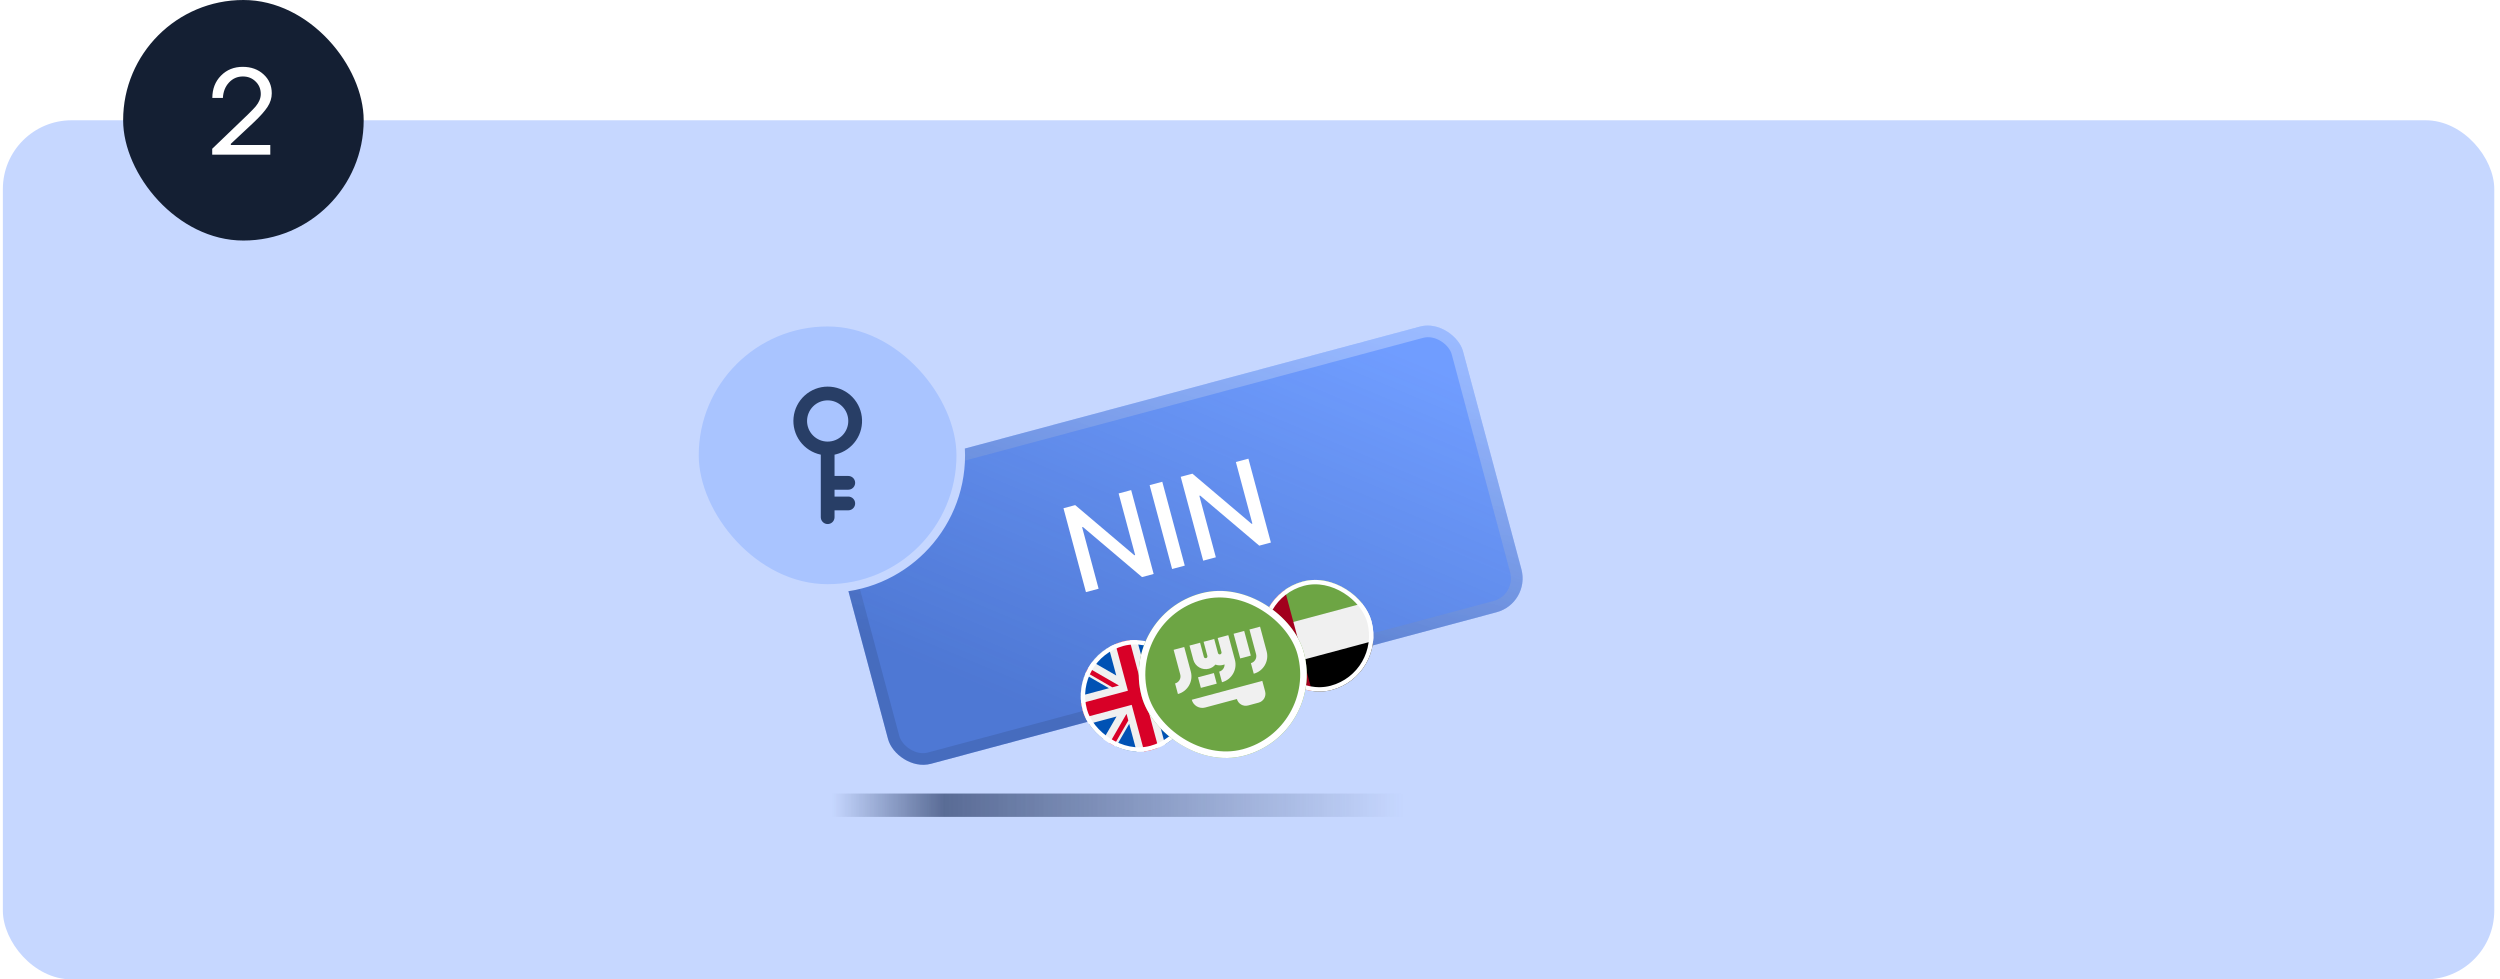 <svg width="291" height="114" viewBox="0 0 291 114" fill="none" xmlns="http://www.w3.org/2000/svg">
<rect x="0.333" y="14" width="290" height="100" rx="8" fill="#C6D7FF"/>
<rect x="14.333" width="28" height="28" rx="14" fill="#141F33"/>
<path d="M31.462 18H24.701V17.316L28.83 13.352C29.318 12.873 29.632 12.547 29.773 12.374C30.161 11.9 30.355 11.424 30.355 10.945C30.355 10.362 30.154 9.877 29.753 9.489C29.356 9.097 28.862 8.901 28.27 8.901C27.627 8.901 27.087 9.138 26.649 9.612C26.216 10.082 25.982 10.679 25.945 11.403H24.715C24.715 10.355 25.05 9.489 25.72 8.806C26.39 8.122 27.235 7.78 28.256 7.78C29.231 7.78 30.038 8.072 30.676 8.655C31.314 9.234 31.633 9.97 31.633 10.863C31.633 11.415 31.469 11.941 31.141 12.442C30.812 12.944 30.282 13.541 29.548 14.233L26.868 16.742V16.879H31.462V18Z" fill="white"/>
<g opacity="0.6" filter="url(#filter0_f_21834_190387)">
<rect x="96.825" y="92.368" width="66.568" height="2.717" fill="url(#paint0_linear_21834_190387)"/>
</g>
<rect x="95.513" y="56.712" width="76.327" height="34.422" rx="4.076" transform="rotate(-15 95.513 56.712)" fill="#709DFF"/>
<rect x="95.513" y="56.712" width="76.327" height="34.422" rx="4.076" transform="rotate(-15 95.513 56.712)" fill="url(#paint1_linear_21834_190387)" fill-opacity="0.3"/>
<rect x="96.345" y="57.192" width="74.969" height="33.064" rx="3.396" transform="rotate(-15 96.345 57.192)" stroke="url(#paint2_linear_21834_190387)" stroke-opacity="0.1" stroke-width="1.359"/>
<rect x="96.345" y="57.192" width="74.969" height="33.064" rx="3.396" transform="rotate(-15 96.345 57.192)" stroke="url(#paint3_linear_21834_190387)" stroke-opacity="0.3" stroke-width="1.359"/>
<g filter="url(#filter1_d_21834_190387)">
<path d="M130.989 56.367L133.605 66.13L132.251 66.493L125.37 60.663L125.28 60.687L127.198 67.847L125.725 68.242L123.109 58.479L124.473 58.114L131.361 63.952L131.452 63.928L129.53 56.758L130.989 56.367ZM134.611 55.397L137.227 65.16L135.754 65.554L133.138 55.792L134.611 55.397ZM144.636 52.711L147.252 62.474L145.898 62.836L139.017 57.006L138.926 57.03L140.845 64.19L139.372 64.585L136.756 54.822L138.119 54.457L145.007 60.295L145.098 60.271L143.177 53.102L144.636 52.711Z" fill="white"/>
</g>
<g clip-path="url(#clip0_21834_190387)">
<path d="M155.024 80.312C158.508 79.378 160.576 75.797 159.642 72.312C158.709 68.827 155.127 66.76 151.642 67.693C148.158 68.627 146.09 72.209 147.024 75.693C147.957 79.178 151.539 81.246 155.024 80.312Z" fill="#F0F0F0"/>
<path d="M151.177 76.932L152.723 80.507C153.474 80.578 154.251 80.518 155.023 80.311C157.735 79.585 159.589 77.253 159.837 74.611L151.177 76.932Z" fill="black"/>
<path d="M150.001 72.543L149.552 68.674C150.168 68.237 150.87 67.9 151.642 67.694C154.354 66.967 157.126 68.059 158.661 70.223L150.001 72.543Z" fill="#6DA544"/>
<path d="M147.024 75.693C147.751 78.406 150.083 80.26 152.724 80.508L149.553 68.674C147.39 70.209 146.297 72.981 147.024 75.693Z" fill="#A2001D"/>
</g>
<rect x="145.645" y="69.564" width="12.554" height="12.554" rx="6.277" transform="rotate(-15 145.645 69.564)" stroke="white" stroke-width="0.51"/>
<g clip-path="url(#clip1_21834_190387)">
<path d="M134.024 87.311C137.508 86.377 139.576 82.796 138.642 79.311C137.709 75.826 134.127 73.758 130.642 74.692C127.158 75.626 125.09 79.208 126.024 82.692C126.957 86.177 130.539 88.245 134.024 87.311Z" fill="#F0F0F0"/>
<path d="M126.299 78.501C125.976 79.278 125.801 80.122 125.8 80.987L129.082 80.108L126.299 78.501Z" fill="#0052B4"/>
<path d="M137.984 77.723C137.55 76.974 136.977 76.331 136.309 75.819L134.702 78.603L137.984 77.723Z" fill="#0052B4"/>
<path d="M126.682 84.28C127.116 85.029 127.688 85.672 128.357 86.184L129.964 83.4L126.682 84.28Z" fill="#0052B4"/>
<path d="M134.833 74.967C134.056 74.644 133.212 74.469 132.347 74.468L133.226 77.751L134.833 74.967Z" fill="#0052B4"/>
<path d="M129.832 87.035C130.61 87.358 131.453 87.533 132.319 87.534L131.44 84.252L129.832 87.035Z" fill="#0052B4"/>
<path d="M129.055 75.35C128.306 75.784 127.663 76.357 127.151 77.025L129.934 78.632L129.055 75.35Z" fill="#0052B4"/>
<path d="M135.612 86.652C136.361 86.218 137.004 85.645 137.516 84.977L134.732 83.37L135.612 86.652Z" fill="#0052B4"/>
<path d="M135.584 81.894L138.368 83.502C138.69 82.724 138.865 81.881 138.866 81.015L135.584 81.894Z" fill="#0052B4"/>
<path d="M138.368 78.502L132.936 79.958L132.935 79.958L131.48 74.525C131.201 74.562 130.921 74.618 130.642 74.692C130.363 74.767 130.094 74.859 129.834 74.966L131.29 80.399L131.29 80.399L125.856 81.855C125.894 82.134 125.949 82.413 126.024 82.692C126.098 82.971 126.19 83.241 126.298 83.501L131.731 82.045L131.731 82.045L133.186 87.478C133.465 87.441 133.745 87.386 134.024 87.311C134.303 87.236 134.572 87.144 134.832 87.037L133.376 81.604L133.376 81.604L138.81 80.148C138.772 79.87 138.717 79.59 138.642 79.311C138.568 79.032 138.476 78.762 138.368 78.502Z" fill="#D80027"/>
<path d="M134.42 82.207L137.99 84.268C138.085 84.104 138.172 83.936 138.252 83.764L135.196 81.999L134.42 82.207L134.42 82.207Z" fill="#D80027"/>
<path d="M131.128 83.089L131.128 83.089L129.067 86.659C129.231 86.754 129.399 86.841 129.571 86.921L131.336 83.865L131.128 83.089Z" fill="#D80027"/>
<path d="M130.245 79.797L130.245 79.797L126.676 77.736C126.581 77.9 126.493 78.068 126.413 78.24L129.47 80.005L130.245 79.797L130.245 79.797Z" fill="#D80027"/>
<path d="M133.537 78.915L135.598 75.345C135.434 75.25 135.266 75.163 135.094 75.083L133.329 78.139L133.537 78.915Z" fill="#D80027"/>
</g>
<rect x="124.645" y="76.563" width="12.554" height="12.554" rx="6.277" transform="rotate(-15 124.645 76.563)" stroke="white" stroke-width="0.51"/>
<g clip-path="url(#clip2_21834_190387)">
<path d="M144.86 87.949C150.075 86.552 153.169 81.191 151.772 75.976C150.375 70.761 145.014 67.666 139.799 69.064C134.584 70.461 131.489 75.821 132.887 81.037C134.284 86.252 139.644 89.346 144.86 87.949Z" fill="#6DA544"/>
<path d="M138.72 81.454C138.902 82.134 139.601 82.538 140.281 82.356L143.976 81.366C144.128 81.933 144.711 82.269 145.278 82.117L146.509 81.787C147.076 81.635 147.413 81.052 147.261 80.486L146.931 79.254L138.72 81.454Z" fill="#F0F0F0"/>
<path d="M145.437 73.274L146.207 76.148C146.329 76.601 146.059 77.068 145.606 77.189L145.936 78.421C147.068 78.118 147.742 76.95 147.439 75.818L146.669 72.944L145.437 73.274Z" fill="#F0F0F0"/>
<path d="M137.381 78.513C137.503 78.966 137.233 79.433 136.78 79.554L137.11 80.785C138.242 80.482 138.916 79.315 138.613 78.183L137.843 75.309L136.611 75.639L137.381 78.513Z" fill="#F0F0F0"/>
<path d="M144.823 73.439L143.592 73.769L144.362 76.643L145.593 76.313L144.823 73.439Z" fill="#F0F0F0"/>
<path d="M142.182 75.906C142.213 76.019 142.145 76.136 142.032 76.166C141.919 76.197 141.802 76.129 141.772 76.016L141.332 74.374L140.1 74.704L140.54 76.346C140.571 76.459 140.503 76.576 140.39 76.606C140.277 76.637 140.16 76.569 140.13 76.456L139.69 74.814L138.458 75.144L138.898 76.786C139.11 77.579 139.928 78.05 140.72 77.838C141.025 77.756 141.282 77.585 141.472 77.359C141.748 77.46 142.057 77.48 142.362 77.398C142.424 77.382 142.483 77.361 142.54 77.338C142.549 77.721 142.297 78.076 141.911 78.179L142.241 79.411C143.373 79.107 144.047 77.94 143.744 76.808L143.414 75.576L142.974 73.934L141.742 74.264L142.182 75.906L142.182 75.906Z" fill="#F0F0F0"/>
<path d="M141.297 78.344L139.449 78.839L139.779 80.07L141.627 79.576L141.297 78.344Z" fill="#F0F0F0"/>
</g>
<rect x="130.824" y="71.864" width="18.788" height="18.788" rx="9.394" transform="rotate(-15 130.824 71.864)" stroke="white" stroke-width="0.764"/>
<rect x="80.833" y="37.5" width="31" height="31" rx="15.5" fill="#A9C4FF"/>
<rect x="80.833" y="37.5" width="31" height="31" rx="15.5" stroke="#C6D7FF"/>
<g clip-path="url(#clip3_21834_190387)">
<path d="M96.341 45.002C97.317 45.001 98.261 45.357 98.993 46.004C99.725 46.651 100.195 47.544 100.314 48.513C100.433 49.483 100.194 50.462 99.64 51.267C99.087 52.072 98.258 52.647 97.31 52.883L97.141 52.922V55.401H98.74C98.944 55.402 99.141 55.48 99.289 55.62C99.437 55.76 99.526 55.951 99.538 56.155C99.55 56.358 99.484 56.559 99.353 56.715C99.222 56.871 99.037 56.972 98.834 56.996L98.74 57.002H97.141V57.801H98.74C98.944 57.802 99.141 57.88 99.289 58.02C99.437 58.16 99.526 58.351 99.538 58.555C99.55 58.758 99.484 58.959 99.353 59.115C99.222 59.271 99.037 59.372 98.834 59.396L98.74 59.401H97.141V60.202C97.14 60.405 97.062 60.602 96.922 60.75C96.782 60.898 96.591 60.987 96.387 60.999C96.184 61.011 95.983 60.945 95.827 60.814C95.671 60.683 95.57 60.498 95.546 60.295L95.54 60.202V52.922C94.571 52.721 93.711 52.168 93.126 51.37C92.54 50.572 92.271 49.586 92.371 48.601C92.47 47.616 92.931 46.703 93.664 46.039C94.397 45.374 95.351 45.004 96.341 45.002ZM96.341 46.602C96.025 46.602 95.713 46.663 95.422 46.784C95.131 46.905 94.866 47.081 94.644 47.304C94.421 47.527 94.244 47.792 94.123 48.083C94.003 48.374 93.941 48.686 93.941 49.002C93.941 49.317 94.003 49.629 94.123 49.92C94.244 50.211 94.421 50.476 94.644 50.699C94.866 50.921 95.131 51.098 95.422 51.219C95.713 51.339 96.025 51.401 96.341 51.401C96.977 51.401 97.588 51.149 98.038 50.699C98.488 50.248 98.74 49.638 98.74 49.002C98.74 48.365 98.488 47.755 98.038 47.304C97.588 46.854 96.977 46.602 96.341 46.602Z" fill="#283E66"/>
</g>
<defs>
<filter id="filter0_f_21834_190387" x="94.108" y="89.651" width="72.002" height="8.151" filterUnits="userSpaceOnUse" color-interpolation-filters="sRGB">
<feFlood flood-opacity="0" result="BackgroundImageFix"/>
<feBlend mode="normal" in="SourceGraphic" in2="BackgroundImageFix" result="shape"/>
<feGaussianBlur stdDeviation="1.359" result="effect1_foregroundBlur_21834_190387"/>
</filter>
<filter id="filter1_d_21834_190387" x="123.109" y="52.711" width="24.822" height="16.21" filterUnits="userSpaceOnUse" color-interpolation-filters="sRGB">
<feFlood flood-opacity="0" result="BackgroundImageFix"/>
<feColorMatrix in="SourceAlpha" type="matrix" values="0 0 0 0 0 0 0 0 0 0 0 0 0 0 0 0 0 0 127 0" result="hardAlpha"/>
<feOffset dx="0.679" dy="0.679"/>
<feComposite in2="hardAlpha" operator="out"/>
<feColorMatrix type="matrix" values="0 0 0 0 0 0 0 0 0 0 0 0 0 0 0 0 0 0 0.25 0"/>
<feBlend mode="normal" in2="BackgroundImageFix" result="effect1_dropShadow_21834_190387"/>
<feBlend mode="normal" in="SourceGraphic" in2="effect1_dropShadow_21834_190387" result="shape"/>
</filter>
<linearGradient id="paint0_linear_21834_190387" x1="96.825" y1="93.727" x2="163.393" y2="93.727" gradientUnits="userSpaceOnUse">
<stop stop-color="#11244F" stop-opacity="0"/>
<stop offset="0.197" stop-color="#11244F"/>
<stop offset="1" stop-color="#11244F" stop-opacity="0"/>
</linearGradient>
<linearGradient id="paint1_linear_21834_190387" x1="121.343" y1="94.373" x2="154.55" y2="51.403" gradientUnits="userSpaceOnUse">
<stop stop-color="#002270"/>
<stop offset="1" stop-color="#002270" stop-opacity="0"/>
</linearGradient>
<linearGradient id="paint2_linear_21834_190387" x1="169.811" y1="58.386" x2="154.707" y2="97.091" gradientUnits="userSpaceOnUse">
<stop stop-opacity="0"/>
<stop offset="1"/>
</linearGradient>
<linearGradient id="paint3_linear_21834_190387" x1="171.653" y1="58.081" x2="146.138" y2="100.935" gradientUnits="userSpaceOnUse">
<stop stop-color="white"/>
<stop offset="1" stop-color="white" stop-opacity="0"/>
</linearGradient>
<clipPath id="clip0_21834_190387">
<rect x="145.333" y="69.384" width="13.064" height="13.064" rx="6.532" transform="rotate(-15 145.333 69.384)" fill="white"/>
</clipPath>
<clipPath id="clip1_21834_190387">
<rect x="124.333" y="76.383" width="13.064" height="13.064" rx="6.532" transform="rotate(-15 124.333 76.383)" fill="white"/>
</clipPath>
<clipPath id="clip2_21834_190387">
<rect x="130.356" y="71.594" width="19.552" height="19.552" rx="9.776" transform="rotate(-15 130.356 71.594)" fill="white"/>
</clipPath>
<clipPath id="clip3_21834_190387">
<rect width="19.2" height="19.2" fill="white" transform="translate(86.733 43.4)"/>
</clipPath>
</defs>
</svg>
